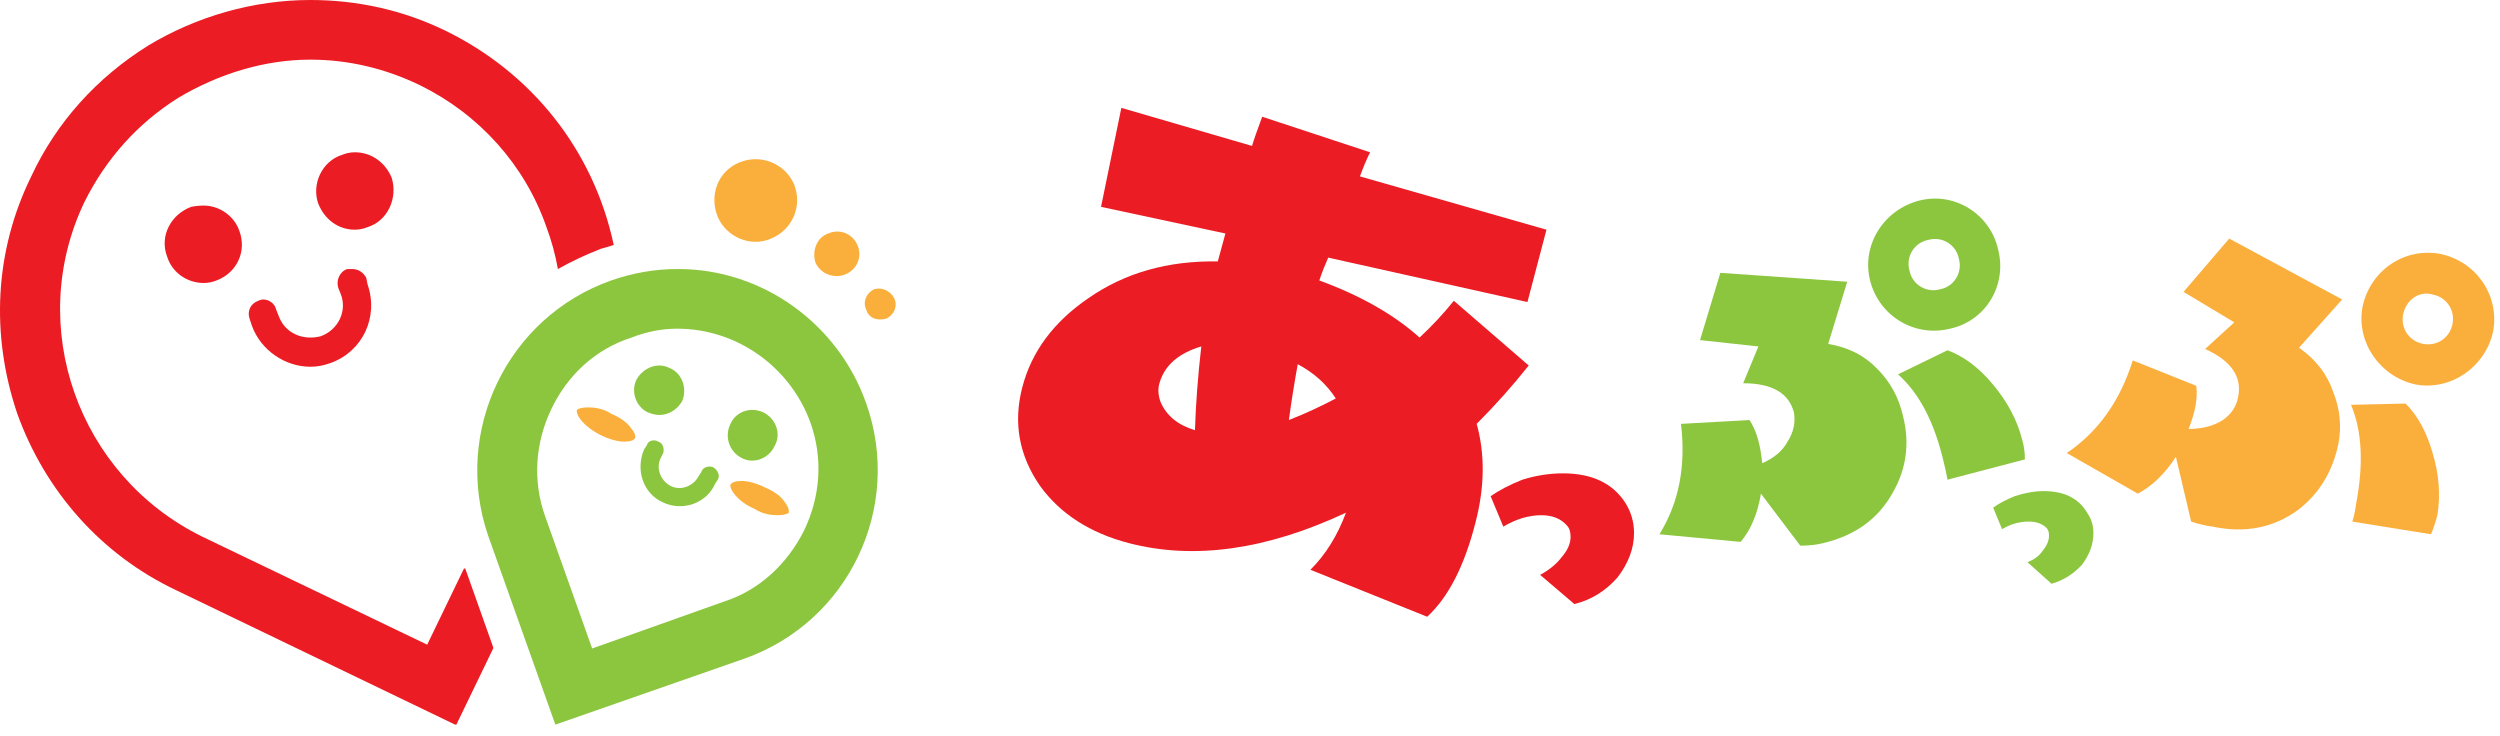 <svg viewBox="0 0 197 58" fill="none" xmlns="http://www.w3.org/2000/svg">
<path fill-rule="evenodd" clip-rule="evenodd" d="M120.462 28.8C119.195 30.4 117.828 31.933 116.362 33.4C117.028 35.8 116.995 38.4 116.262 41.2C115.395 44.6 114.128 47.067 112.462 48.6L103.262 44.9C104.462 43.7 105.395 42.2 106.062 40.4C99.795 43.333 94.095 44.133 88.962 42.8C85.895 42 83.562 40.5 81.962 38.3C80.295 35.9 79.829 33.3 80.562 30.5C81.295 27.7 83.028 25.367 85.762 23.5C88.629 21.5 92.028 20.533 95.962 20.6C96.162 19.867 96.362 19.133 96.562 18.4L86.762 16.3L88.362 8.5L98.662 11.5C98.795 11.033 99.062 10.267 99.462 9.2L107.962 12C107.695 12.533 107.428 13.167 107.162 13.9L121.862 18.1L120.362 23.8L104.662 20.3C104.395 20.9 104.162 21.5 103.962 22.1C107.228 23.3 109.862 24.8 111.862 26.6C112.862 25.667 113.762 24.7 114.562 23.7L120.462 28.8ZM94.162 33.9C94.228 31.833 94.395 29.633 94.662 27.3C92.862 27.833 91.762 28.8 91.362 30.2C91.228 30.667 91.262 31.167 91.462 31.7C91.928 32.767 92.829 33.5 94.162 33.9ZM105.262 31.4C104.528 30.267 103.528 29.367 102.262 28.7C101.995 30.167 101.762 31.633 101.562 33.1C102.762 32.633 103.995 32.067 105.262 31.4V31.4Z" fill="#EC1C24"/>
<path d="M128.062 39.6C128.528 40.333 128.762 41.133 128.762 42C128.762 43.2 128.328 44.367 127.462 45.5C126.528 46.567 125.395 47.267 124.062 47.6L121.362 45.3C122.095 44.9 122.662 44.433 123.062 43.9C123.528 43.367 123.762 42.833 123.762 42.3C123.762 41.9 123.662 41.6 123.462 41.4C122.995 40.867 122.328 40.6 121.462 40.6C120.462 40.6 119.462 40.9 118.462 41.5L117.462 39.1C118.128 38.633 118.962 38.2 119.962 37.8C121.028 37.467 122.095 37.3 123.162 37.3C125.428 37.3 127.062 38.067 128.062 39.6V39.6Z" fill="#EC1C24"/>
<path d="M164.462 40.4C164.795 40.867 164.962 41.4 164.962 42C164.962 42.867 164.662 43.7 164.062 44.5C163.395 45.233 162.595 45.733 161.662 46L159.762 44.3C160.295 44.1 160.695 43.8 160.962 43.4C161.295 43 161.462 42.6 161.462 42.2C161.462 41.933 161.395 41.733 161.262 41.6C160.928 41.267 160.462 41.1 159.862 41.1C159.128 41.1 158.428 41.3 157.762 41.7L157.062 40C157.528 39.667 158.095 39.367 158.762 39.1C159.562 38.833 160.328 38.7 161.062 38.7C162.662 38.7 163.795 39.267 164.462 40.4Z" fill="#8CC63F"/>
<path d="M145.562 22.2L144.062 27.1C145.662 27.367 146.962 28.033 147.962 29.1C148.962 30.1 149.628 31.333 149.962 32.8C150.495 34.933 150.228 36.933 149.162 38.8C148.028 40.867 146.195 42.2 143.662 42.8C143.128 42.933 142.528 43 141.862 43L138.762 38.9C138.495 40.5 137.962 41.767 137.162 42.7L130.762 42.1C132.295 39.633 132.862 36.733 132.462 33.4L137.862 33.1C138.395 33.9 138.728 35.033 138.862 36.5C139.795 36.1 140.462 35.533 140.862 34.8C141.328 34.067 141.495 33.3 141.362 32.5C140.962 30.967 139.628 30.2 137.362 30.2L138.562 27.3L133.962 26.8L135.562 21.5L145.562 22.2ZM159.562 36.2L153.462 37.8C153.395 37.4 153.295 36.933 153.162 36.4C152.428 33.267 151.228 30.967 149.562 29.5L153.462 27.6C154.728 28.067 155.895 28.933 156.962 30.2C158.162 31.6 158.962 33.1 159.362 34.7C159.495 35.167 159.562 35.667 159.562 36.2V36.2Z" fill="#8CC63F"/>
<path fill-rule="evenodd" clip-rule="evenodd" d="M157.462 19.7C158.162 22.5 156.462 25.3 153.662 25.9C150.862 26.6 148.062 24.9 147.362 22.1C146.662 19.3 148.462 16.5 151.262 15.8C154.062 15.1 156.862 16.9 157.462 19.7V19.7ZM154.362 20.4C154.162 19.3 153.062 18.6 151.962 18.9C150.862 19.1 150.162 20.2 150.462 21.3C150.662 22.4 151.762 23.1 152.862 22.8C153.962 22.6 154.662 21.5 154.362 20.4Z" fill="#8CC63F"/>
<path d="M184.562 23.6L181.162 27.4C182.495 28.333 183.395 29.5 183.862 30.9C184.395 32.233 184.528 33.6 184.262 35C183.795 37.2 182.728 38.933 181.062 40.2C179.128 41.6 176.895 42.033 174.362 41.5C173.828 41.433 173.262 41.3 172.662 41.1L171.462 36C170.595 37.333 169.595 38.3 168.462 38.9L162.862 35.7C165.328 34.033 167.062 31.6 168.062 28.4L173.062 30.4C173.195 31.333 172.995 32.467 172.462 33.8C173.528 33.8 174.428 33.567 175.162 33.1C175.828 32.633 176.228 32.033 176.362 31.3C176.695 29.7 175.828 28.433 173.762 27.5L176.062 25.4L172.062 23L175.662 18.8L184.562 23.6ZM191.562 42.1L185.362 41.1C185.495 40.7 185.595 40.233 185.662 39.7C186.262 36.567 186.128 33.967 185.262 31.9L189.562 31.8C190.495 32.733 191.195 34 191.662 35.6C192.195 37.333 192.328 39 192.062 40.6C191.928 41.133 191.762 41.633 191.562 42.1V42.1Z" fill="#FAAF3C"/>
<path fill-rule="evenodd" clip-rule="evenodd" d="M196.462 26.1C195.862 28.9 193.162 30.8 190.362 30.3C187.562 29.7 185.662 27 186.162 24.2C186.762 21.3 189.462 19.5 192.262 20C195.162 20.6 196.962 23.3 196.462 26.1ZM193.262 25.5C193.462 24.4 192.762 23.4 191.662 23.2C190.562 22.9 189.562 23.7 189.362 24.8C189.162 25.9 189.862 26.9 190.962 27.1C192.062 27.3 193.062 26.6 193.262 25.5Z" fill="#FAAF3C"/>
<path d="M18.862 18.2C19.462 19.8 18.662 21.5 17.062 22.1C16.729 22.233 16.395 22.3 16.062 22.3C14.762 22.3 13.562 21.5 13.162 20.2C12.562 18.6 13.462 16.9 15.062 16.3C15.395 16.233 15.729 16.2 16.062 16.2C17.262 16.2 18.462 17 18.862 18.2V18.2Z" fill="#EC1C24"/>
<path d="M30.862 14C31.362 15.6 30.562 17.4 28.962 17.9C28.628 18.033 28.295 18.1 27.962 18.1C26.662 18.1 25.562 17.3 25.062 16C24.562 14.5 25.362 12.7 26.962 12.2C27.295 12.067 27.628 12 27.962 12C29.262 12 30.362 12.8 30.862 14V14Z" fill="#EC1C24"/>
<path d="M28.862 21.9L28.962 22.4C29.862 25 28.562 27.7 26.062 28.6C25.529 28.8 24.995 28.9 24.462 28.9C22.462 28.9 20.562 27.6 19.862 25.7L19.662 25.1C19.462 24.5 19.762 23.9 20.362 23.7C20.495 23.633 20.628 23.6 20.762 23.6C21.162 23.6 21.662 23.9 21.762 24.4L21.962 24.9C22.362 26 23.362 26.6 24.462 26.6C24.729 26.6 24.995 26.567 25.262 26.5C26.662 26 27.362 24.5 26.862 23.2L26.662 22.7C26.462 22.1 26.762 21.4 27.362 21.2C27.495 21.2 27.628 21.2 27.762 21.2C28.262 21.2 28.662 21.5 28.862 21.9V21.9Z" fill="#EC1C24"/>
<path d="M48.362 19.3C47.962 19.433 47.629 19.533 47.362 19.6C46.162 20.067 45.029 20.6 43.962 21.2C43.762 20.067 43.462 18.967 43.062 17.9C41.362 13 37.762 9 33.062 6.7C30.362 5.4 27.462 4.7 24.462 4.7C20.862 4.7 17.262 5.8 14.062 7.7C10.862 9.7 8.362 12.5 6.662 15.9C1.962 25.7 6.162 37.5 15.962 42.3L33.662 50.8L36.562 44.8C36.562 44.8 36.595 44.8 36.662 44.8L38.862 51C38.862 51 38.862 51.033 38.862 51.1L35.962 57.1C35.895 57.1 35.862 57.1 35.862 57.1L13.862 46.5C7.962 43.7 3.562 38.7 1.362 32.6C-0.738 26.4 -0.438 19.8 2.462 13.9C4.462 9.6 7.662 6.1 11.662 3.6C15.462 1.3 19.962 0 24.462 0C28.162 0 31.762 0.8 35.062 2.4C41.862 5.7 46.762 11.8 48.362 19.3Z" fill="#EC1C24"/>
<path fill-rule="evenodd" clip-rule="evenodd" d="M58.662 51.9L43.762 57.1L38.462 42.2C35.662 34 39.962 25 48.162 22.1C49.895 21.5 51.629 21.2 53.362 21.2C53.362 21.2 53.395 21.2 53.462 21.2C60.062 21.2 66.062 25.5 68.262 31.8C71.162 40 66.862 49 58.662 51.9V51.9ZM53.362 25.9C52.162 25.9 50.962 26.133 49.762 26.6C46.962 27.5 44.762 29.5 43.462 32.2C42.162 34.9 41.962 37.9 42.962 40.7L46.662 51.1L57.062 47.4C59.862 46.5 62.062 44.4 63.362 41.8C64.662 39.1 64.862 36.1 63.862 33.3C62.262 28.9 58.062 25.9 53.362 25.9V25.9Z" fill="#8CC63F"/>
<path d="M52.762 29C53.762 29.4 54.162 30.6 53.762 31.6C53.362 32.3 52.662 32.7 51.962 32.7C51.695 32.7 51.395 32.633 51.062 32.5C50.162 32.1 49.662 30.9 50.162 29.9C50.562 29.2 51.262 28.8 51.962 28.8C52.228 28.8 52.495 28.867 52.762 29V29Z" fill="#8CC63F"/>
<path d="M60.162 32.5C61.162 33 61.562 34.2 61.062 35.1C60.762 35.8 60.062 36.3 59.262 36.3C58.995 36.3 58.728 36.233 58.462 36.1C57.462 35.6 57.062 34.4 57.562 33.4C57.862 32.7 58.562 32.3 59.262 32.3C59.595 32.3 59.895 32.367 60.162 32.5V32.5Z" fill="#8CC63F"/>
<path d="M49.762 33.8C50.062 34.1 50.062 34.4 50.062 34.5C49.962 34.7 49.662 34.8 49.162 34.8C48.662 34.8 47.962 34.6 47.362 34.3C45.962 33.6 45.362 32.7 45.462 32.3C45.562 32.2 45.862 32.1 46.362 32.1C46.862 32.1 47.562 32.2 48.162 32.6C48.862 32.9 49.462 33.3 49.762 33.8Z" fill="#FAAF3C"/>
<path d="M61.862 39.6C62.162 40 62.162 40.2 62.162 40.4C62.062 40.5 61.762 40.6 61.262 40.6C60.762 40.6 60.062 40.5 59.462 40.1C58.062 39.5 57.462 38.5 57.562 38.2C57.662 38 57.962 37.9 58.462 37.9C58.962 37.9 59.662 38.1 60.262 38.4C60.962 38.7 61.562 39.1 61.862 39.6V39.6Z" fill="#FAAF3C"/>
<path d="M52.262 39.6C50.662 38.9 50.062 37 50.762 35.4L50.962 35.1C51.062 34.7 51.562 34.6 51.862 34.8C52.262 34.9 52.362 35.4 52.262 35.7L52.062 36.1C51.662 36.9 52.062 37.9 52.862 38.3C53.662 38.7 54.662 38.3 55.062 37.5L55.262 37.2C55.362 36.8 55.862 36.7 56.162 36.8C56.562 37 56.762 37.5 56.562 37.8L56.362 38.1C55.662 39.7 53.762 40.3 52.262 39.6V39.6Z" fill="#8CC63F"/>
<path d="M62.562 14.5C63.262 16.2 62.462 18.1 60.762 18.8C59.162 19.5 57.262 18.7 56.562 17.1C55.862 15.4 56.562 13.5 58.262 12.8C59.962 12.1 61.862 12.9 62.562 14.5Z" fill="#FAAF3C"/>
<path d="M67.562 19.3C67.962 20.2 67.562 21.2 66.662 21.6C65.762 22 64.662 21.6 64.262 20.7C63.962 19.8 64.362 18.7 65.262 18.4C66.162 18 67.162 18.4 67.562 19.3V19.3Z" fill="#FAAF3C"/>
<path d="M70.462 23.5C70.762 24.1 70.462 24.8 69.862 25.1C69.162 25.3 68.462 25.1 68.262 24.4C67.962 23.8 68.262 23.1 68.862 22.8C69.462 22.6 70.162 22.9 70.462 23.5Z" fill="#FAAF3C"/>
</svg>

